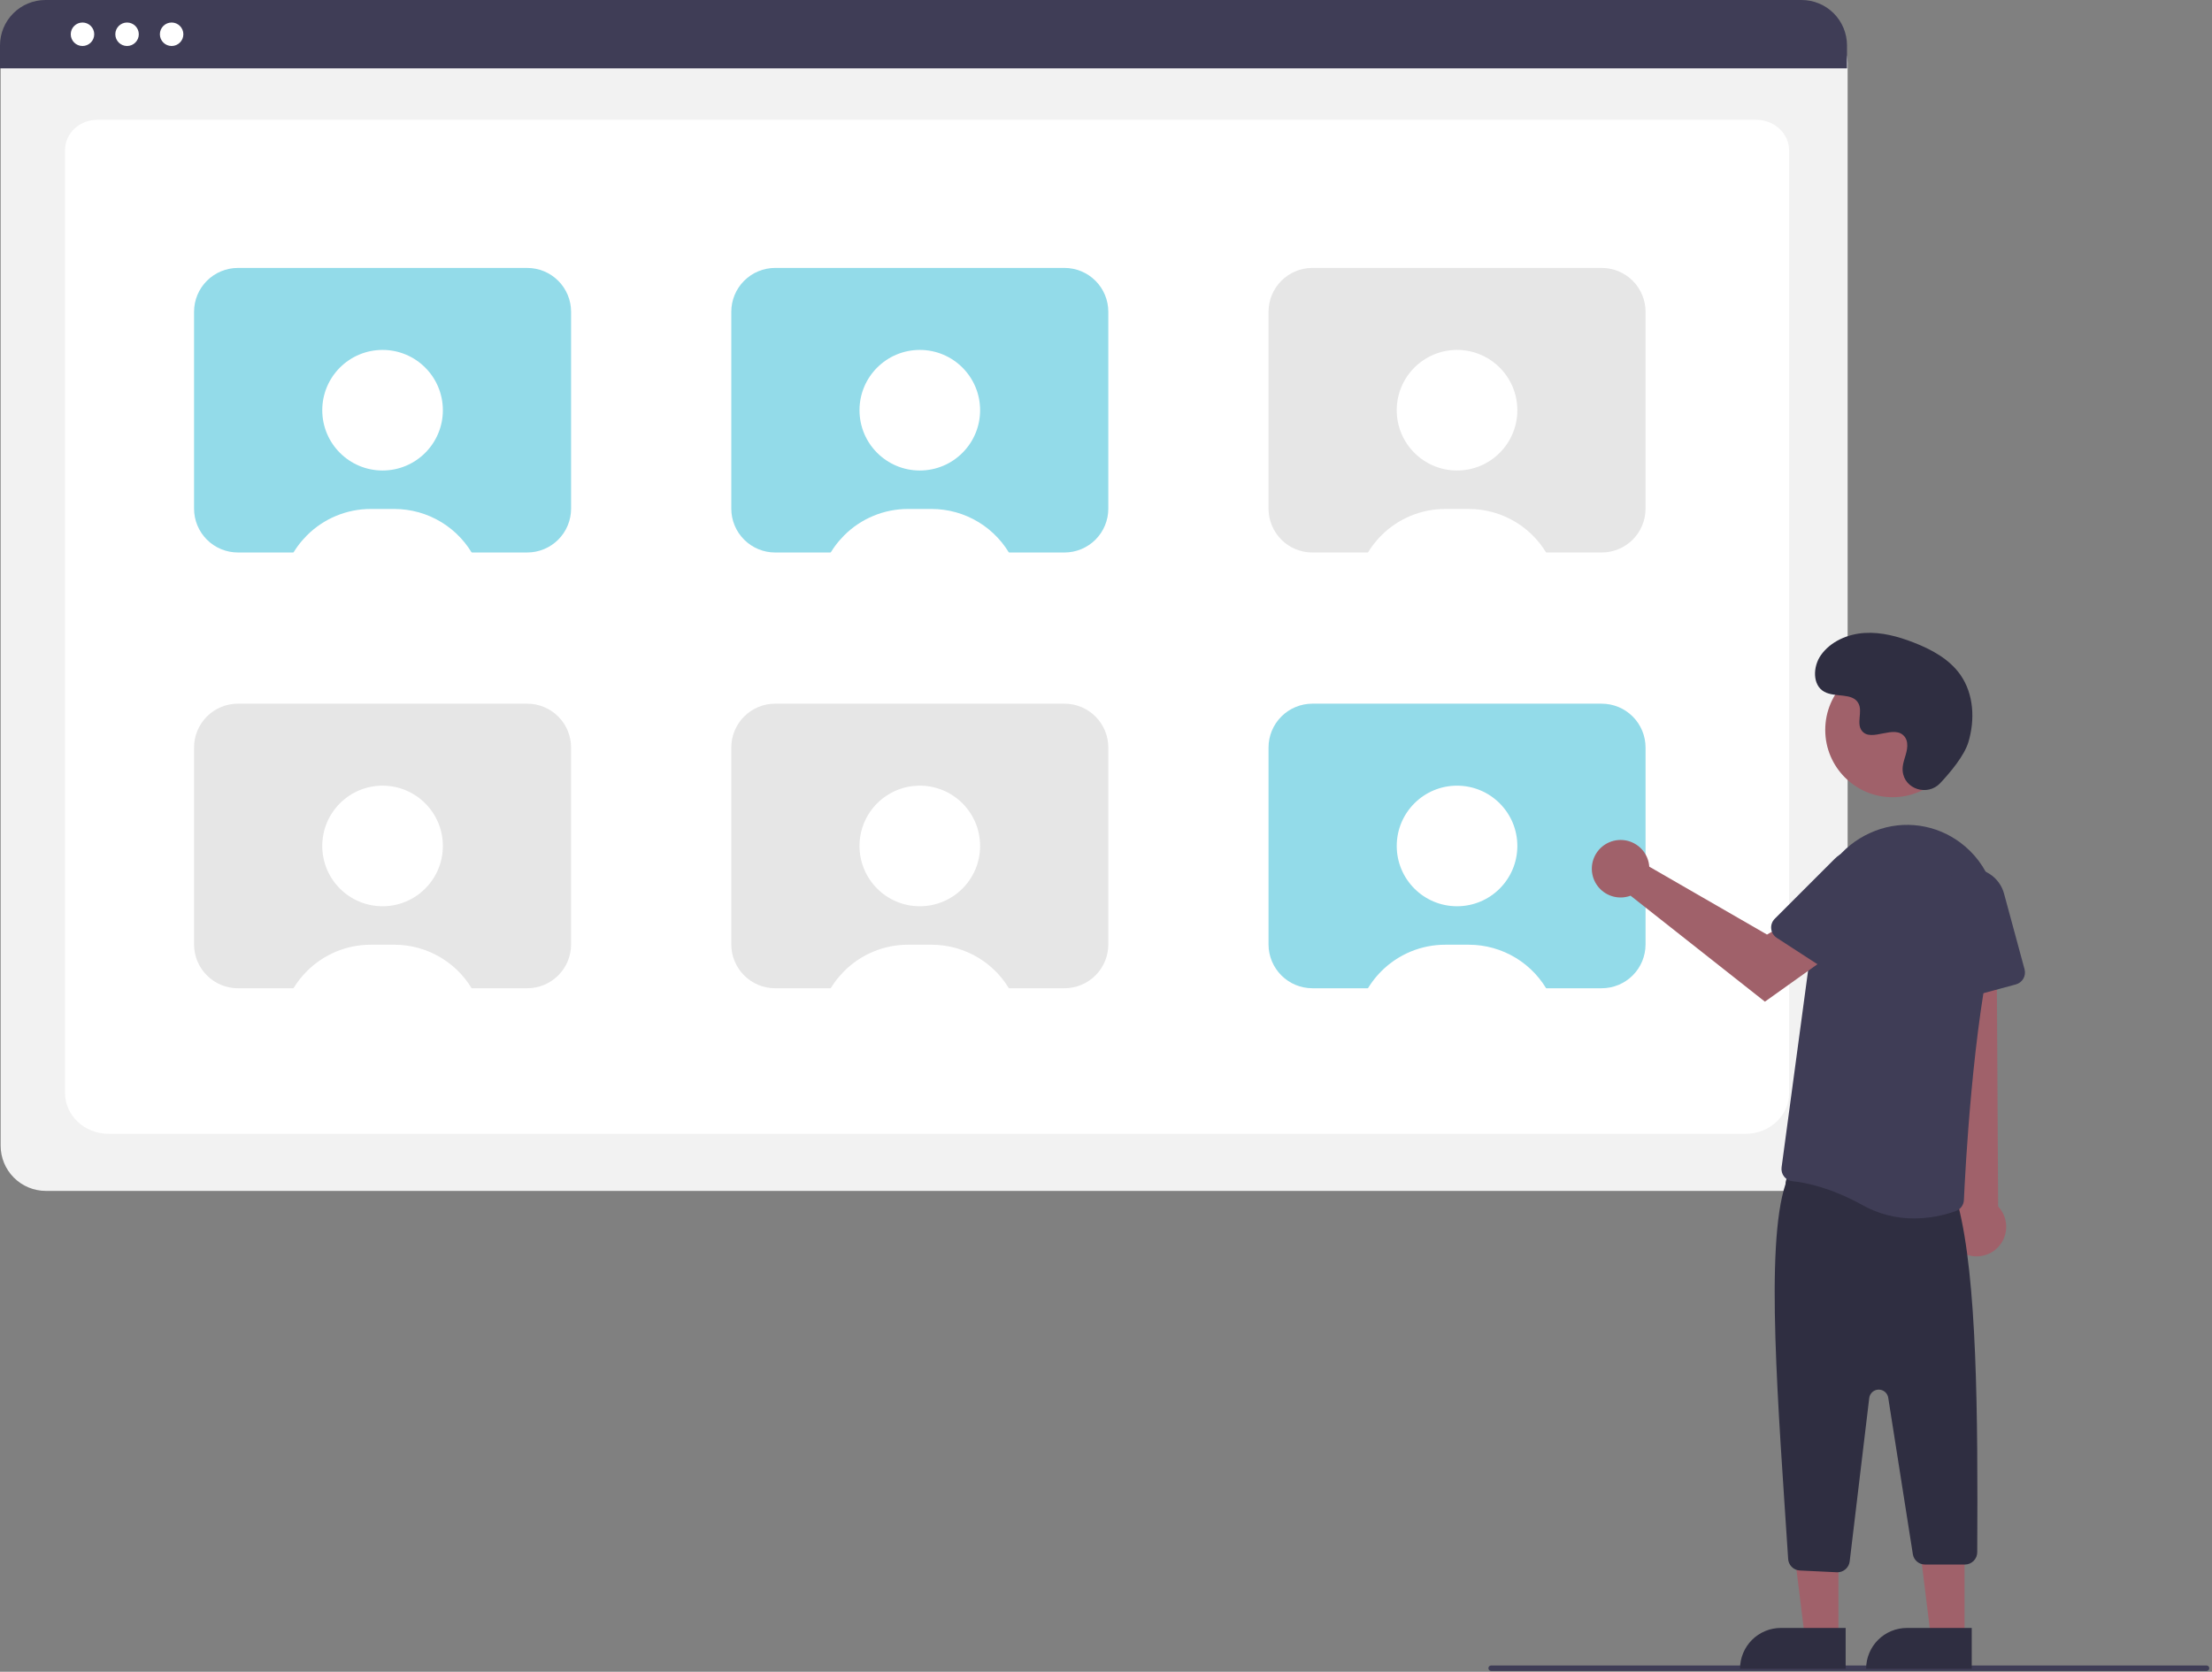 <svg width="807" height="610" viewBox="0 0 807 610" fill="none" xmlns="http://www.w3.org/2000/svg">
<rect x="0" y="0" width="807" height="610" fill="#808080" stroke="none"/>
<g clip-path="url(#clip0)">
<path d="M657.57 434.548H16.732C12.357 434.543 8.163 432.803 5.07 429.71C1.976 426.616 0.237 422.422 0.232 418.048V22.894C0.235 19.689 1.51 16.617 3.776 14.35C6.042 12.084 9.115 10.809 12.319 10.806H661.773C665.033 10.809 668.159 12.106 670.464 14.412C672.77 16.717 674.066 19.843 674.07 23.103V418.048C674.065 422.422 672.325 426.616 669.232 429.71C666.139 432.803 661.945 434.543 657.57 434.548V434.548Z" fill="#F2F2F2"/>
<path d="M636.85 413.716H39.605C30.851 413.716 23.728 407.046 23.728 398.847V54.742C23.728 48.662 29.006 43.715 35.494 43.715H640.767C647.362 43.715 652.728 48.744 652.728 54.924V398.847C652.728 407.046 645.605 413.716 636.85 413.716Z" fill="white"/>
<path d="M673.84 24.95H0V16.55C0.006 12.161 1.753 7.953 4.858 4.851C7.962 1.748 12.171 0.004 16.56 -6.10352e-05H657.28C661.669 0.004 665.878 1.748 668.982 4.851C672.087 7.953 673.834 12.161 673.84 16.55V24.95Z" fill="#3F3D56"/>
<path d="M30.095 16.783C32.461 16.783 34.379 14.866 34.379 12.5C34.379 10.134 32.461 8.217 30.095 8.217C27.73 8.217 25.812 10.134 25.812 12.5C25.812 14.866 27.73 16.783 30.095 16.783Z" fill="white"/>
<path d="M46.354 16.783C48.72 16.783 50.638 14.866 50.638 12.5C50.638 10.134 48.72 8.217 46.354 8.217C43.989 8.217 42.071 10.134 42.071 12.5C42.071 14.866 43.989 16.783 46.354 16.783Z" fill="white"/>
<path d="M62.613 16.783C64.979 16.783 66.896 14.866 66.896 12.5C66.896 10.134 64.979 8.217 62.613 8.217C60.247 8.217 58.33 10.134 58.33 12.5C58.33 14.866 60.247 16.783 62.613 16.783Z" fill="white"/>
<path d="M192.348 97.766H86.798C84.696 97.765 82.616 98.178 80.674 98.982C78.733 99.786 76.969 100.965 75.483 102.451C73.997 103.936 72.818 105.7 72.014 107.642C71.211 109.583 70.797 111.664 70.798 113.766V185.596C70.797 187.697 71.211 189.778 72.014 191.719C72.818 193.661 73.997 195.425 75.483 196.91C76.969 198.396 78.733 199.575 80.674 200.379C82.616 201.183 84.696 201.596 86.798 201.596H192.348C196.591 201.595 200.661 199.909 203.661 196.909C206.662 193.908 208.347 189.839 208.348 185.596V113.766C208.347 109.522 206.662 105.453 203.661 102.452C200.661 99.452 196.591 97.766 192.348 97.766V97.766Z" fill="#93DBE9"/>
<path d="M266.797 113.762V185.6C266.797 189.844 268.482 193.913 271.483 196.914C274.483 199.915 278.553 201.6 282.797 201.6H388.344C392.588 201.6 396.658 199.915 399.658 196.914C402.659 193.913 404.344 189.844 404.344 185.6V113.762C404.344 109.518 402.659 105.449 399.658 102.448C396.658 99.448 392.588 97.762 388.344 97.762H282.797C278.553 97.762 274.483 99.448 271.483 102.448C268.482 105.449 266.797 109.518 266.797 113.762Z" fill="#93DBE9"/>
<path d="M462.797 113.762V185.6C462.797 189.844 464.482 193.913 467.483 196.914C470.483 199.915 474.553 201.6 478.797 201.6H584.344C588.588 201.6 592.658 199.915 595.658 196.914C598.659 193.913 600.344 189.844 600.344 185.6V113.762C600.344 109.518 598.659 105.449 595.658 102.448C592.658 99.448 588.588 97.762 584.344 97.762H478.797C474.553 97.762 470.483 99.448 467.483 102.448C464.482 105.449 462.797 109.518 462.797 113.762Z" fill="#E6E6E6"/>
<path d="M70.796 272.762V344.6C70.796 348.844 72.482 352.913 75.483 355.914C78.483 358.915 82.553 360.6 86.796 360.6H192.344C196.588 360.6 200.657 358.915 203.658 355.914C206.659 352.913 208.344 348.844 208.344 344.6V272.762C208.344 268.518 206.659 264.449 203.658 261.448C200.657 258.447 196.588 256.762 192.344 256.762H86.796C82.553 256.762 78.483 258.447 75.483 261.448C72.482 264.449 70.796 268.518 70.796 272.762Z" fill="#E6E6E6"/>
<path d="M266.797 272.762V344.6C266.797 348.844 268.482 352.913 271.483 355.914C274.483 358.915 278.553 360.6 282.797 360.6H388.344C392.588 360.6 396.658 358.915 399.658 355.914C402.659 352.913 404.344 348.844 404.344 344.6V272.762C404.344 268.518 402.659 264.449 399.658 261.448C396.658 258.447 392.588 256.762 388.344 256.762H282.797C278.553 256.762 274.483 258.447 271.483 261.448C268.482 264.449 266.797 268.518 266.797 272.762Z" fill="#E6E6E6"/>
<path d="M462.797 272.762V344.6C462.797 348.844 464.482 352.913 467.483 355.914C470.483 358.915 474.553 360.6 478.797 360.6H584.344C588.588 360.6 592.658 358.915 595.658 355.914C598.659 352.913 600.344 348.844 600.344 344.6V272.762C600.344 268.518 598.659 264.449 595.658 261.448C592.658 258.447 588.588 256.762 584.344 256.762H478.797C474.553 256.762 470.483 258.447 467.483 261.448C464.482 264.449 462.797 268.518 462.797 272.762Z" fill="#93DBE9"/>
<path d="M139.57 171.681C151.721 171.681 161.57 161.831 161.57 149.681C161.57 137.531 151.721 127.681 139.57 127.681C127.42 127.681 117.57 137.531 117.57 149.681C117.57 161.831 127.42 171.681 139.57 171.681Z" fill="white"/>
<path d="M173.188 203.596H105.948C107.519 200.564 109.546 197.792 111.958 195.376C115.019 192.308 118.655 189.875 122.659 188.218C126.663 186.56 130.955 185.709 135.288 185.716H143.848C149.909 185.713 155.854 187.38 161.03 190.534C166.205 193.688 170.412 198.207 173.188 203.596V203.596Z" fill="white"/>
<path d="M335.57 171.681C347.721 171.681 357.57 161.831 357.57 149.681C357.57 137.531 347.721 127.681 335.57 127.681C323.42 127.681 313.57 137.531 313.57 149.681C313.57 161.831 323.42 171.681 335.57 171.681Z" fill="white"/>
<path d="M369.188 203.596H301.948C303.519 200.564 305.546 197.792 307.958 195.376C311.019 192.308 314.655 189.875 318.659 188.218C322.663 186.56 326.955 185.709 331.288 185.716H339.848C345.909 185.713 351.854 187.38 357.03 190.534C362.205 193.688 366.412 198.207 369.188 203.596V203.596Z" fill="white"/>
<path d="M531.57 171.681C543.721 171.681 553.57 161.831 553.57 149.681C553.57 137.531 543.721 127.681 531.57 127.681C519.42 127.681 509.57 137.531 509.57 149.681C509.57 161.831 519.42 171.681 531.57 171.681Z" fill="white"/>
<path d="M565.188 203.596H497.948C499.519 200.564 501.546 197.792 503.958 195.376C507.019 192.308 510.655 189.875 514.659 188.218C518.663 186.56 522.955 185.709 527.288 185.716H535.848C541.909 185.713 547.854 187.38 553.03 190.534C558.205 193.688 562.412 198.207 565.188 203.596V203.596Z" fill="white"/>
<path d="M139.57 330.681C151.721 330.681 161.57 320.831 161.57 308.681C161.57 296.531 151.721 286.681 139.57 286.681C127.42 286.681 117.57 296.531 117.57 308.681C117.57 320.831 127.42 330.681 139.57 330.681Z" fill="white"/>
<path d="M173.188 362.596H105.948C107.519 359.564 109.546 356.792 111.958 354.376C115.019 351.308 118.655 348.875 122.659 347.218C126.663 345.56 130.955 344.709 135.288 344.716H143.848C149.909 344.713 155.854 346.38 161.03 349.534C166.205 352.688 170.412 357.207 173.188 362.596V362.596Z" fill="white"/>
<path d="M335.57 330.681C347.721 330.681 357.57 320.831 357.57 308.681C357.57 296.531 347.721 286.681 335.57 286.681C323.42 286.681 313.57 296.531 313.57 308.681C313.57 320.831 323.42 330.681 335.57 330.681Z" fill="white"/>
<path d="M369.188 362.596H301.948C303.519 359.564 305.546 356.792 307.958 354.376C311.019 351.308 314.655 348.875 318.659 347.218C322.663 345.56 326.955 344.709 331.288 344.716H339.848C345.909 344.713 351.854 346.38 357.03 349.534C362.205 352.688 366.412 357.207 369.188 362.596V362.596Z" fill="white"/>
<path d="M531.57 330.681C543.721 330.681 553.57 320.831 553.57 308.681C553.57 296.531 543.721 286.681 531.57 286.681C519.42 286.681 509.57 296.531 509.57 308.681C509.57 320.831 519.42 330.681 531.57 330.681Z" fill="white"/>
<path d="M565.188 362.596H497.948C499.519 359.564 501.546 356.792 503.958 354.376C507.019 351.308 510.655 348.875 514.659 347.218C518.663 345.56 522.955 344.709 527.288 344.716H535.848C541.909 344.713 547.854 346.38 553.03 349.534C558.205 352.688 562.412 357.207 565.188 362.596V362.596Z" fill="white"/>
<path d="M805.007 609.716H544.007C543.742 609.716 543.488 609.61 543.3 609.423C543.113 609.235 543.007 608.981 543.007 608.716C543.007 608.45 543.113 608.196 543.3 608.008C543.488 607.821 543.742 607.716 544.007 607.716H805.007C805.273 607.716 805.527 607.821 805.715 608.008C805.902 608.196 806.007 608.45 806.007 608.716C806.007 608.981 805.902 609.235 805.715 609.423C805.527 609.61 805.273 609.716 805.007 609.716Z" fill="#3F3D56"/>
<path d="M670.716 597.522L658.457 597.521L652.624 550.233L670.718 550.234L670.716 597.522Z" fill="#A0616A"/>
<path d="M649.699 594.018H673.343V608.905H634.813C634.812 606.95 635.198 605.014 635.946 603.208C636.694 601.402 637.79 599.761 639.173 598.379C640.555 596.996 642.196 595.9 644.002 595.151C645.809 594.403 647.744 594.018 649.699 594.018V594.018Z" fill="#2F2E41"/>
<path d="M716.716 597.522L704.457 597.521L698.624 550.233L716.718 550.234L716.716 597.522Z" fill="#A0616A"/>
<path d="M695.699 594.018H719.343V608.905H680.813C680.812 606.95 681.198 605.014 681.946 603.208C682.694 601.402 683.79 599.761 685.173 598.379C686.555 596.996 688.196 595.9 690.002 595.151C691.809 594.403 693.744 594.018 695.699 594.018V594.018Z" fill="#2F2E41"/>
<path d="M715.219 456.683C713.898 455.834 712.78 454.705 711.942 453.376C711.105 452.047 710.569 450.551 710.372 448.993C710.176 447.435 710.323 445.853 710.804 444.358C711.285 442.863 712.088 441.491 713.157 440.34L705.084 325.782L728.337 328.038L728.976 440.224C730.791 442.147 731.837 444.669 731.917 447.312C731.996 449.955 731.104 452.535 729.408 454.564C727.712 456.593 725.331 457.929 722.716 458.32C720.101 458.71 717.433 458.128 715.219 456.683V456.683Z" fill="#A0616A"/>
<path d="M670.137 573.699L656.641 573.055C655.491 573.001 654.406 572.508 653.609 571.678C652.812 570.848 652.363 569.744 652.355 568.593C648.797 513.673 643.869 454.785 651.413 432.036C651.409 431.388 651.544 430.746 651.811 430.155C652.077 429.564 652.468 429.038 652.957 428.612C653.445 428.186 654.02 427.871 654.642 427.687C655.264 427.504 655.918 427.458 656.559 427.551L710.553 435.388C711.62 435.538 712.597 436.067 713.305 436.879C714.013 437.691 714.404 438.731 714.407 439.808C721.3 466.745 721.612 515.59 721.351 566.343C721.355 566.936 721.242 567.525 721.018 568.075C720.794 568.625 720.463 569.125 720.045 569.547C719.627 569.968 719.129 570.303 718.581 570.531C718.033 570.759 717.445 570.877 716.851 570.877H702.301C701.227 570.881 700.188 570.5 699.372 569.802C698.556 569.105 698.018 568.137 697.856 567.076L688.879 510.009C688.747 509.174 688.318 508.414 687.671 507.871C687.024 507.328 686.201 507.037 685.356 507.052C684.511 507.068 683.7 507.389 683.074 507.956C682.447 508.523 682.046 509.297 681.946 510.137L674.819 569.739C674.685 570.831 674.157 571.836 673.334 572.566C672.512 573.296 671.451 573.701 670.351 573.705C670.28 573.705 670.209 573.703 670.137 573.699Z" fill="#2F2E41"/>
<path d="M679.638 439.814C667.739 433.203 658.441 431.466 653.958 431.018C653.362 430.961 652.785 430.783 652.26 430.495C651.735 430.208 651.274 429.817 650.905 429.345C650.527 428.871 650.25 428.325 650.09 427.74C649.93 427.156 649.89 426.545 649.973 425.944L662.911 329.893C663.656 324.274 665.826 318.939 669.216 314.395C672.605 309.852 677.1 306.251 682.275 303.936C687.283 301.634 692.797 300.652 698.292 301.082C703.788 301.513 709.082 303.343 713.67 306.397C714.113 306.692 714.548 306.993 714.975 307.301C720.259 311.172 724.279 316.521 726.528 322.674C728.777 328.827 729.154 335.507 727.612 341.874C719.678 374.329 716.953 427.536 716.487 437.873C716.451 438.754 716.154 439.604 715.635 440.317C715.115 441.03 714.397 441.573 713.569 441.878C708.688 443.652 703.537 444.569 698.343 444.589C691.802 444.628 685.36 442.984 679.638 439.814Z" fill="#3F3D56"/>
<path d="M710.348 364.275C709.803 363.884 709.354 363.375 709.032 362.786C708.71 362.198 708.525 361.545 708.489 360.875L706.785 329.999C706.617 326.94 707.587 323.927 709.508 321.54C711.43 319.154 714.166 317.564 717.191 317.076C720.215 316.588 723.313 317.237 725.888 318.898C728.462 320.56 730.33 323.115 731.132 326.072L738.616 353.677C738.927 354.829 738.769 356.057 738.175 357.092C737.582 358.127 736.602 358.884 735.451 359.197L714.16 364.97C713.513 365.147 712.835 365.176 712.175 365.056C711.515 364.936 710.891 364.669 710.348 364.275V364.275Z" fill="#3F3D56"/>
<path d="M690.46 290.894C704.024 290.894 715.021 279.898 715.021 266.333C715.021 252.769 704.024 241.772 690.46 241.772C676.895 241.772 665.899 252.769 665.899 266.333C665.899 279.898 676.895 290.894 690.46 290.894Z" fill="#A0616A"/>
<path d="M601.456 314.588C601.579 315.128 601.659 315.676 601.695 316.228L644.653 341.01L655.094 334.999L666.225 349.572L643.888 365.492L594.88 326.829C592.881 327.569 590.705 327.683 588.64 327.155C586.575 326.628 584.719 325.484 583.32 323.876C581.921 322.268 581.045 320.273 580.807 318.155C580.57 316.037 580.983 313.897 581.992 312.019C583 310.142 584.556 308.616 586.453 307.644C588.35 306.672 590.498 306.302 592.611 306.58C594.724 306.859 596.702 307.775 598.282 309.205C599.862 310.636 600.969 312.513 601.456 314.588V314.588Z" fill="#A0616A"/>
<path d="M646.187 338.903C646.115 338.236 646.194 337.561 646.418 336.929C646.642 336.297 647.005 335.723 647.48 335.249L669.344 313.381C671.51 311.215 674.401 309.927 677.461 309.766C680.52 309.605 683.531 310.583 685.912 312.511C688.293 314.438 689.877 317.179 690.357 320.205C690.837 323.231 690.179 326.327 688.512 328.897L672.942 352.889C672.291 353.889 671.27 354.591 670.103 354.839C668.937 355.087 667.719 354.863 666.717 354.215L648.213 342.206C647.65 341.842 647.175 341.356 646.825 340.785C646.474 340.213 646.256 339.57 646.187 338.903V338.903Z" fill="#3F3D56"/>
<path d="M707.84 285.765C703.258 290.646 694.749 288.026 694.152 281.358C694.105 280.84 694.109 280.319 694.162 279.802C694.47 276.849 696.177 274.167 695.768 271.049C695.675 270.272 695.386 269.533 694.928 268.9C691.277 264.01 682.706 271.087 679.26 266.66C677.147 263.946 679.63 259.673 678.009 256.64C675.869 252.636 669.53 254.611 665.555 252.419C661.132 249.979 661.397 243.193 664.308 239.066C667.859 234.032 674.084 231.346 680.232 230.959C686.379 230.572 692.485 232.234 698.224 234.471C704.745 237.012 711.212 240.524 715.225 246.258C720.105 253.232 720.574 262.606 718.134 270.76C716.649 275.72 711.582 281.779 707.84 285.765Z" fill="#2F2E41"/>
</g>
<defs>
<clipPath id="clip0">
<rect width="806.008" height="609.716" fill="white"/>
</clipPath>
</defs>
</svg>

